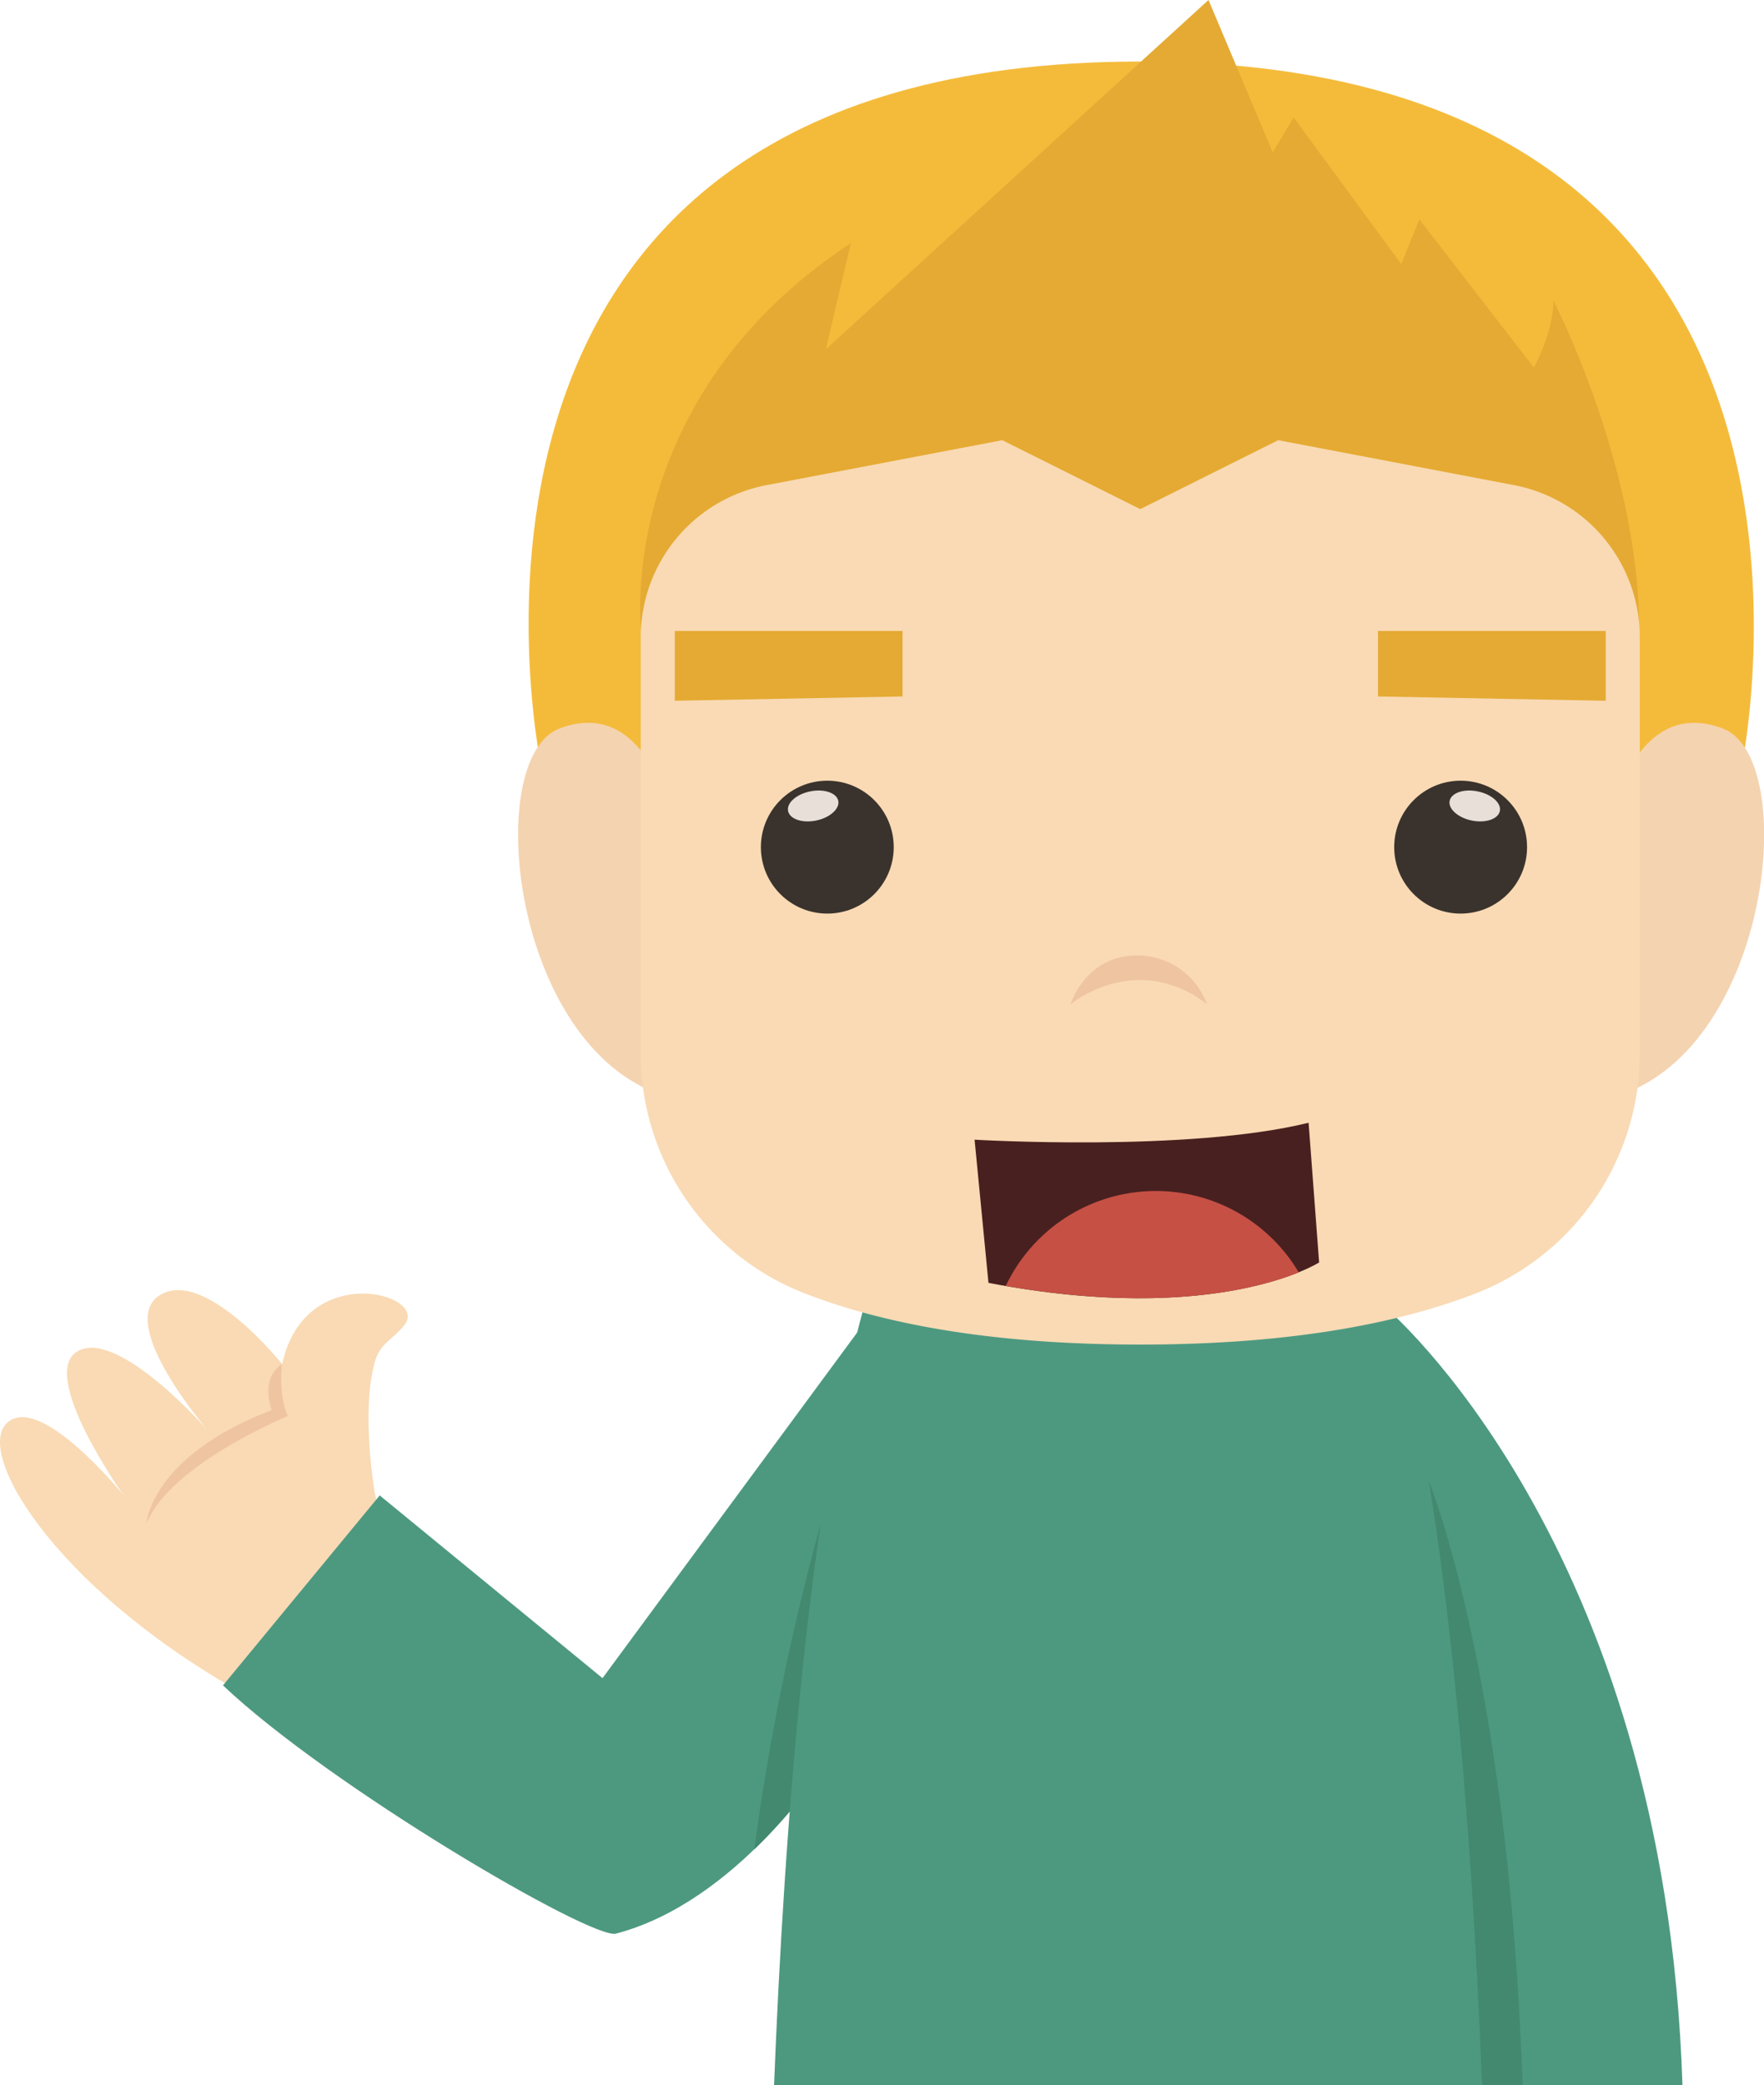 <svg xmlns="http://www.w3.org/2000/svg" viewBox="0 0 226.25 267.37"><defs><style>.cls-1{fill:#4d9980;}.cls-2{fill:#42896f;}.cls-3{fill:#f9dab4;}.cls-4{fill:#efc4a0;}.cls-5{fill:#f4bb3b;}.cls-6{fill:#e5aa33;}.cls-7{fill:#f4d3b0;}.cls-8{fill:#492020;}.cls-9{fill:#c65044;}.cls-10{fill:#3a332d;}.cls-11{fill:#e8dfd9;}</style></defs><title>资源 309</title><g id="图层_2" data-name="图层 2"><g id="Layer_1" data-name="Layer 1"><path class="cls-1" d="M177.53,167.49l3.26,99.88h35C213.59,197.66,177.53,167.49,177.53,167.49Z"/><path class="cls-2" d="M182.88,188.93l1.19,78.44h11.22C193.41,213.27,182.88,188.93,182.88,188.93Z"/><path class="cls-3" d="M48.05,191.31s-1.76-10.25,0-16.6c.66-2.46,2.24-2.86,3.82-4.81,3.25-4-12.76-8.43-15.68,5,0,0-9.92-12.39-15.68-8.84s6.15,17.36,6.15,17.36S15.24,170.34,10,173.23s5.82,18.45,5.82,18.45S5.05,178.4.86,182.49s7,22.07,31.64,35.38l16.87-20.54Z"/><path class="cls-4" d="M36.14,174.94s-.43,4.22.79,6.62c0,0-15.12,6.19-18.15,13.8,0,0,.52-8.62,16.07-14.56C34.85,180.8,33.27,176.81,36.14,174.94Z"/><path class="cls-1" d="M112.42,167.49,77.28,215.17,48.7,191.74,28.6,216.1c13.73,13,47.31,32.64,50.4,31.83,15.68-4.12,26.69-21.5,26.69-21.5Z"/><path class="cls-2" d="M105,227.48l2.1-38.55a318.61,318.61,0,0,0-10.36,48.2A67.3,67.3,0,0,0,105,227.48Z"/><path class="cls-1" d="M99.28,267.37h90.81c-1.26-31.92-4.5-78.1-12.84-104.19H112.11C103.77,189.27,100.54,235.45,99.28,267.37Z"/><path class="cls-5" d="M69.63,99.44S49,7.89,146.25,7.89s76.93,91.55,76.93,91.55Z"/><path class="cls-6" d="M82.21,80.59s-3.34-29.54,26.93-49.42l-3.22,13.61L155,0l8.24,19.52,2.68-4.47,13.8,18.8,2.33-5.73,14.68,19s2.51-4.48,2.51-8.6c0,0,11,21.29,11,42.08Z"/><path class="cls-7" d="M85,101.53s-3.43-11.89-13.27-8.11S65.52,134,85,140.45Z"/><path class="cls-7" d="M207.72,101.53s3.43-11.89,13.27-8.11,6.2,40.55-13.27,47Z"/><path class="cls-3" d="M210.32,135a33,33,0,0,1-20.89,30.78c-9.55,3.74-23.35,6.62-43.18,6.62s-33.63-2.88-43.18-6.62A33,33,0,0,1,82.18,135V81.72A19.87,19.87,0,0,1,98.33,62.2l30.22-5.76,17.7,8.84,17.69-8.84,30.23,5.76a19.87,19.87,0,0,1,16.15,19.52Z"/><polygon class="cls-6" points="115.76 80.9 115.76 89.3 86.55 89.85 86.55 80.9 115.76 80.9"/><polygon class="cls-6" points="176.74 80.9 176.74 89.3 205.95 89.85 205.95 80.9 176.74 80.9"/><path class="cls-8" d="M125,146.13s27.37,1.63,42.84-2.17l1.35,17.91s-12.88,8.26-42.41,2.62Z"/><path class="cls-9" d="M129,164.88c20.56,3.56,32.63.26,37.58-1.73A21.31,21.31,0,0,0,129,164.88Z"/><path class="cls-4" d="M146.06,122.52c-6.81-.17-8.75,6.25-8.75,6.25a15.24,15.24,0,0,1,8.75-3.13,14.09,14.09,0,0,1,8.75,3.13A9.47,9.47,0,0,0,146.06,122.52Z"/><circle class="cls-10" cx="106.11" cy="108.62" r="8.52"/><path class="cls-11" d="M107.52,102.69c.2,1-1.07,2.16-2.85,2.52s-3.38-.19-3.59-1.22,1.06-2.16,2.84-2.52S107.31,101.66,107.52,102.69Z"/><circle class="cls-10" cx="187.34" cy="108.62" r="8.52"/><path class="cls-11" d="M185.93,102.69c-.21,1,1.06,2.16,2.84,2.52s3.39-.19,3.6-1.22-1.07-2.16-2.85-2.52S186.14,101.66,185.93,102.69Z"/></g></g></svg>